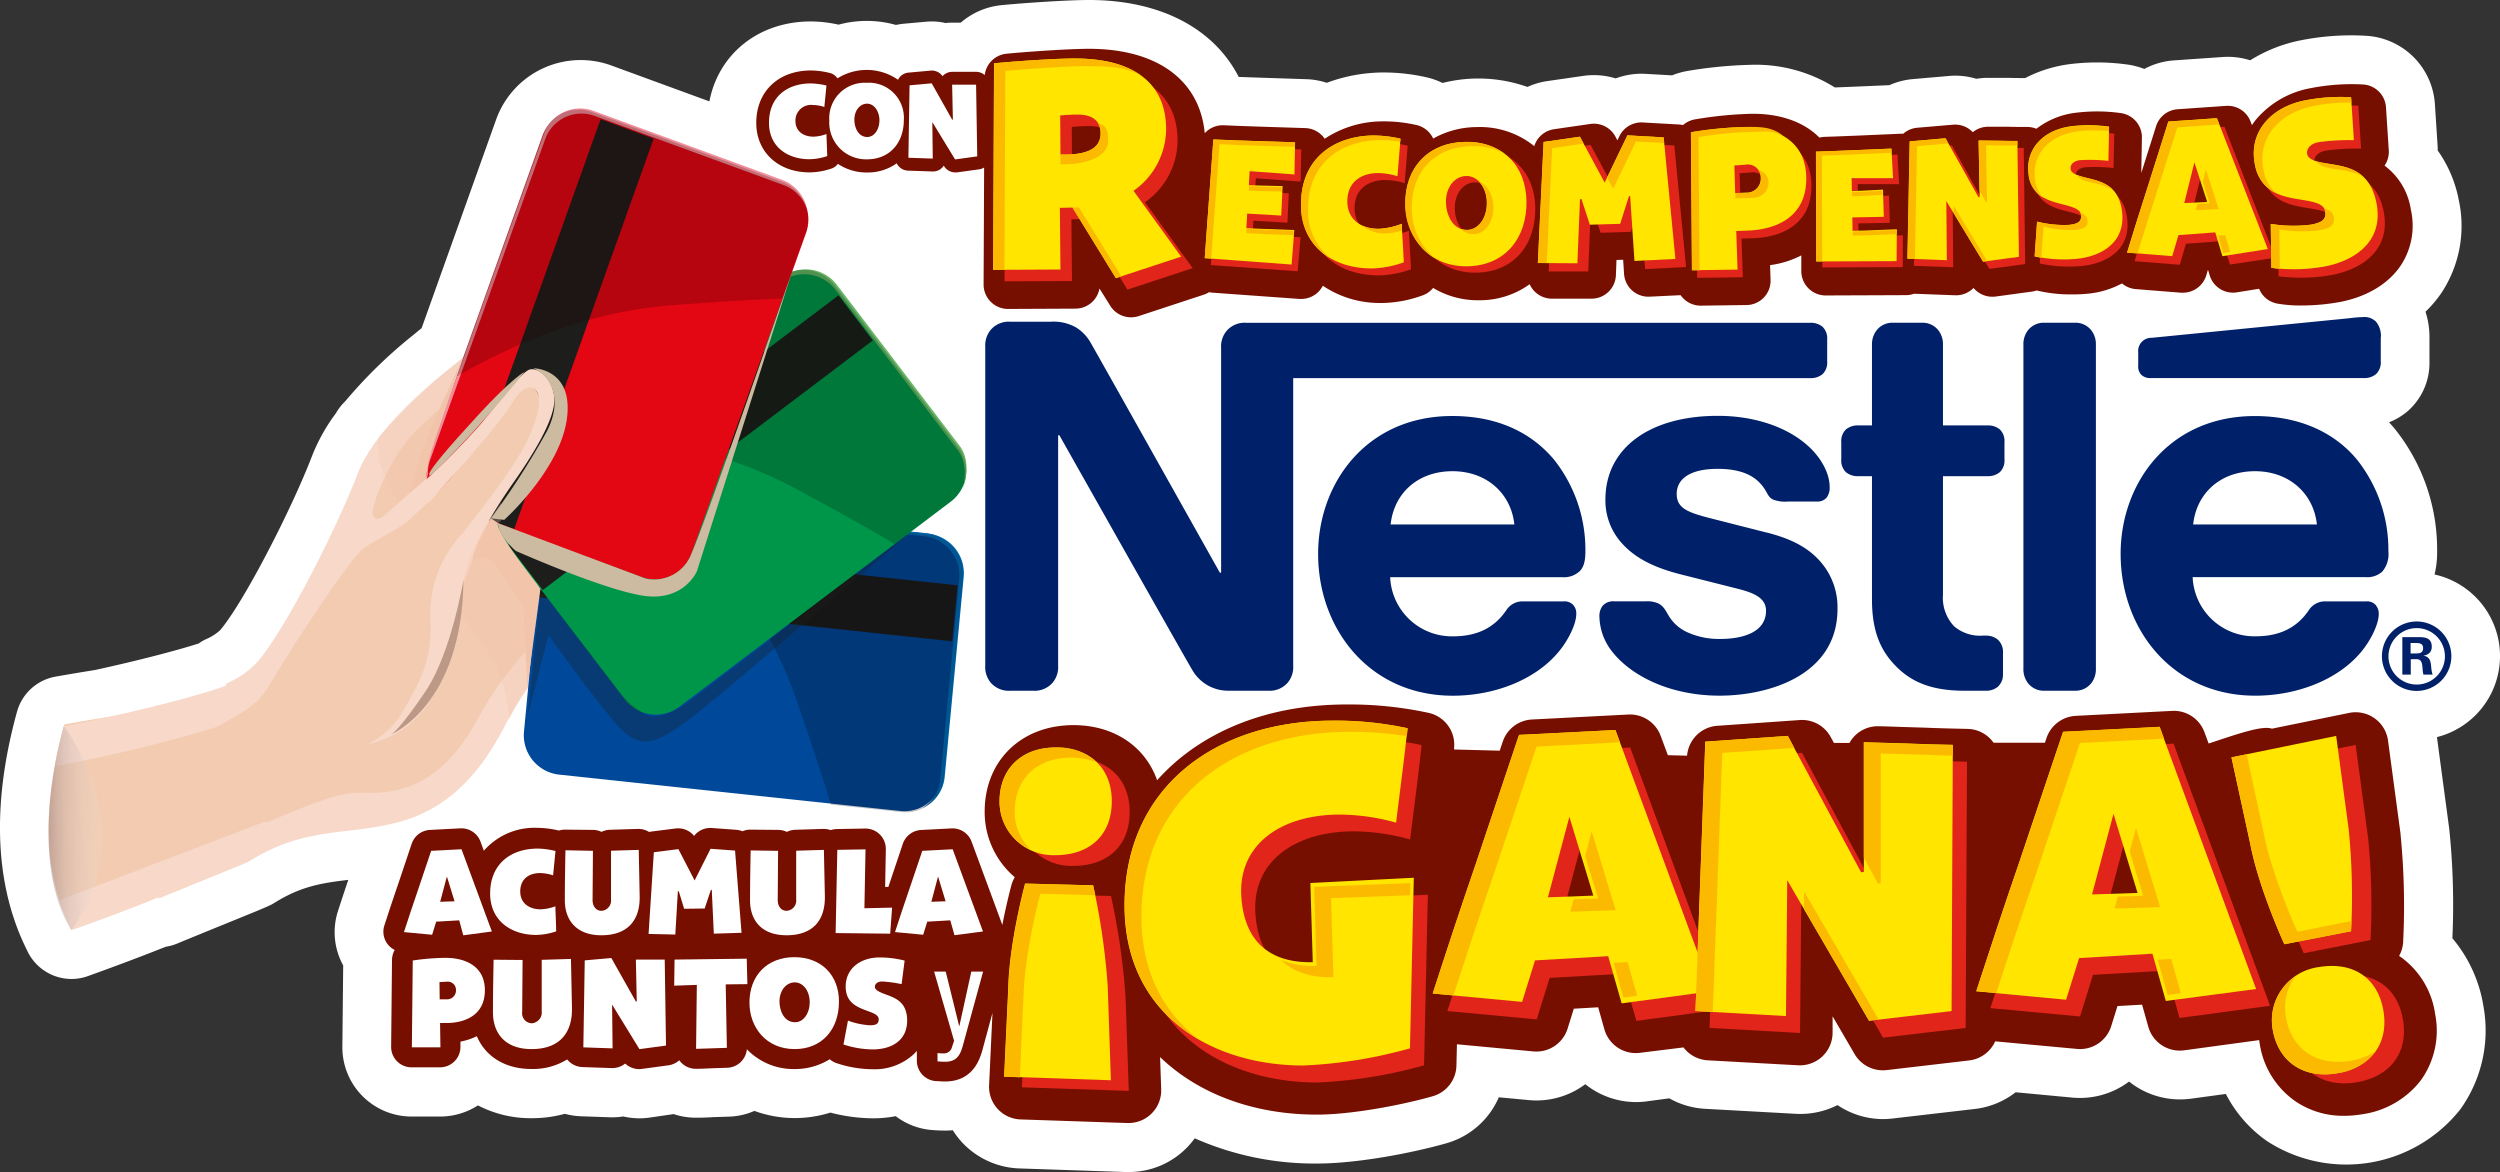 <svg xmlns="http://www.w3.org/2000/svg" xmlns:xlink="http://www.w3.org/1999/xlink" width="416.395" height="195.211" viewBox="0 0 416.395 195.211"><rect x="0" y="0" width="416.395" height="195.211" fill="#333333" stroke="none"/><defs><style>.a{fill:#fff;}.b{fill:#770f00;}.c{fill:#002169;}.d{fill:#e1251b;}.e{fill:#ffe500;}.f{fill:#fbba00;}.g{fill:#f2cbb1;}.h{fill:#f7d8c9;}.i{fill:#004899;}.j,.s{fill:#1d1d1b;}.k{fill:#006fb9;}.l{fill:#05000b;}.l,.o,.r{opacity:0.23;}.m{fill:#00964a;}.n{fill:#68b767;}.o{fill:#001400;}.p{fill:#e30613;}.q{fill:#f18e9a;}.r{fill:#260000;}.s{opacity:0.29;}.t{fill:#ccbba0;}.u,.v{fill:#f2c4aa;}.u{opacity:0.3;}.w{fill:#bb9986;}.x{fill:url(#a);}</style><linearGradient id="a" x1="-0.146" y1="0.504" x2="1.282" y2="0.493" gradientUnits="objectBoundingBox"><stop offset="0" stop-color="#48160c"/><stop offset="0.08" stop-color="#663d34" stop-opacity="0.831"/><stop offset="0.33" stop-color="#baa7a3" stop-opacity="0.38"/><stop offset="0.53" stop-color="#ede8e7" stop-opacity="0.102"/><stop offset="0.67" stop-color="#fff" stop-opacity="0"/></linearGradient></defs><g transform="translate(0)"><g transform="translate(0)"><path class="a" d="M408.464,156.282a123.146,123.146,0,0,0-.53-18.292l-2.042-15.219a13.921,13.921,0,0,0-.4-27.086,15.368,15.368,0,0,0,.429-3.846,32.088,32.088,0,0,0-7.1-20.471l-.036-.042c-.274-.327-.566-.655-.869-.988a10.867,10.867,0,0,0,3.019-1.786,3.687,3.687,0,0,0,.322-.286,10.676,10.676,0,0,0,3.388-8.1V56.345a13.528,13.528,0,0,0-.661-4.424,19.76,19.76,0,0,0,2.7-3.2A20.244,20.244,0,0,0,409.524,33.3h0a20.977,20.977,0,0,0-3.507-8.235v-.548l-.464-7.145A12.194,12.194,0,0,0,393.983,5.954a42.907,42.907,0,0,0-10.628.732,25.008,25.008,0,0,0-8.568,3.358,12.218,12.218,0,0,0-4.579-.548l-8.086.56a12.147,12.147,0,0,0-4.972,1.429,12.349,12.349,0,0,0-2.828-.738,36.738,36.738,0,0,0-9.068-.125A22.275,22.275,0,0,0,337.316,13c-.923,0-1.786,0-2.679-.036h-3.489a12.111,12.111,0,0,0-1.971.161,12.075,12.075,0,0,0-4.609-.47l-5.954.518a12.152,12.152,0,0,0-3.918,1.012l-5.514.238-3.573.143a24.846,24.846,0,0,0-14.1-3.769,73.726,73.726,0,0,0-10.622,1.054,11.974,11.974,0,0,0-2.382.7l-4.424-.25a12.254,12.254,0,0,0-4.984.762,12.26,12.26,0,0,0-5.359-.429l-6.044.875a12.1,12.1,0,0,0-3.287.971,24.454,24.454,0,0,0-14.141-.661,12.016,12.016,0,0,0-2.691-.947,32.26,32.26,0,0,0-7.389-.8,27.181,27.181,0,0,0-9.205,1.721,11.908,11.908,0,0,0-3.317-.6l-7.413-.244-3.936-.137C202.2,4.763,193.282,0,181.391,0c-3.638,0-10.932.5-14.558.857a12.153,12.153,0,0,0-6.818,2.924H158.6a6.579,6.579,0,0,0-1.084.06,10.218,10.218,0,0,0-3.251-.226l-3.692.333a11.313,11.313,0,0,0-1.346.208,17.922,17.922,0,0,0-9.557-.048,21.537,21.537,0,0,0-4.6-.536c-8.741,0-15.386,5.412-16.916,13.314l-16.493-6.038A14.951,14.951,0,0,0,82.681,19.78L70.219,54.666c-.411.322-.834.673-1.28,1.048A79.507,79.507,0,0,0,57.572,66.754l-.447.47A8.193,8.193,0,0,0,55.97,68.8a30.706,30.706,0,0,0-3.977,7.092c-3.346,8.771-11.385,24.442-15.332,29.075a8.259,8.259,0,0,1-2.477,1.548,8.073,8.073,0,0,0-1.09.661c-3.954,1.262-10.384,2.912-17.22,4.412-2.2.351-4.418.72-6.6,1.107a8.128,8.128,0,0,0-6.425,5.794c-3.5,12.665-3.781,23.966-.828,33.582.03.1.054.191.089.286s.089.286.149.458.173.524.262.774.167.476.256.709.185.488.286.75.185.47.292.726.143.339.22.512l.048.113c.25.566.512,1.131.786,1.691l.137.28.131.268a8.146,8.146,0,0,0,7.229,4.418,8.059,8.059,0,0,0,2.743-.482c4.4-1.578,8.754-3.216,12.976-4.889a8.134,8.134,0,0,0,2.179-.655l5.734-2.346c9.36-3.8,9.39-3.823,10.194-4.323,4.424-2.751,7.806-3.275,12.278-3.811-.53,1.566-1.084,3.239-1.7,5.139a11.468,11.468,0,0,0,.851,9.11l-.137,13.522A11.539,11.539,0,0,0,68.5,185.97h4.835a11.617,11.617,0,0,0,6.27-1.858,18.964,18.964,0,0,0,8.9,2.132,20.638,20.638,0,0,0,5.579-.732,11.379,11.379,0,0,0,2.668.411l4.918.173a11.687,11.687,0,0,0,2.144-.143,11.771,11.771,0,0,0,4.257.208l4.132-.6a11.551,11.551,0,0,0,3.733.6h.274c.929,0,1.816-.048,2.739-.1l2.489-.077a11.313,11.313,0,0,0,4.216-.953,19.434,19.434,0,0,0,6.693,1.191,19.709,19.709,0,0,0,5.954-.911,28.89,28.89,0,0,0,7.086.953,19.858,19.858,0,0,0,3.8-.357,11.438,11.438,0,0,0,6.073,2.31h.071c.363.03,1.036.089,2.084.089q.56,0,1.286-.054a13.26,13.26,0,0,0,1.518,1.995,13.7,13.7,0,0,0,9.527,4.364l17.791.6H188a13.5,13.5,0,0,0,9.592-3.972,14.076,14.076,0,0,0,1.4-1.643,49.421,49.421,0,0,0,20.405,4.2c6.651,0,15.809-1.751,21.507-3.376a13.51,13.51,0,0,0,8.735-7.657l5.037.47a13.546,13.546,0,0,0,9.366-2.65,13.552,13.552,0,0,0,8.443,2.977,13.186,13.186,0,0,0,1.822-.125l3.727-.5a13.611,13.611,0,0,0,5.954,1.745l15.106.834a13.647,13.647,0,0,0,6.955-1.453,13.635,13.635,0,0,0,7.6,2.334,13.939,13.939,0,0,0,1.578-.1L328.98,184.7a13.582,13.582,0,0,0,6.74-2.775l9.491.893a13.605,13.605,0,0,0,9.4-2.679,13.54,13.54,0,0,0,8.473,2.977,14.283,14.283,0,0,0,1.822-.119l5.829-.792a21.578,21.578,0,0,0,6.9,7.883,24.231,24.231,0,0,0,32.147-5.317,22.552,22.552,0,0,0,3.852-17.19,23.222,23.222,0,0,0-5.162-11.3Zm-378.627.738.2-.1Z" transform="translate(0)"/><path class="b" d="M487.124,40.426a11.166,11.166,0,0,0-4.376-7.318,4.073,4.073,0,0,0,.7-2.578l-.464-7.145a4.067,4.067,0,0,0-3.823-3.793,35,35,0,0,0-8.646.6,15.529,15.529,0,0,0-9.015,5.049,12.013,12.013,0,0,0-.84,1.125l-.244-.631a4.055,4.055,0,0,0-4.067-2.578l-8.086.56a4.061,4.061,0,0,0-3.573,2.828l-2.459,7.782v-.179l.1-5.692a4.073,4.073,0,0,0-3.519-4.1,28.509,28.509,0,0,0-7.08-.1,13.421,13.421,0,0,0-6.972,2.709,4.168,4.168,0,0,0-1.572-.3c-1.1,0-2.138,0-3.168-.036h-3.293a4.079,4.079,0,0,0-2.566.911,4.043,4.043,0,0,0-3.3-1.25L404.9,26.8a4.055,4.055,0,0,0-2.328,1,4.352,4.352,0,0,0-.56,0l-6.824.3c-1.911.077-3.757.155-5.68.214a4.483,4.483,0,0,0-.905.131l-.083-.1c-2.6-2.578-6.6-3.936-11.271-3.87a65.563,65.563,0,0,0-9.318.923,4.1,4.1,0,0,0-2.036.959,4.071,4.071,0,0,0-.673-.1l-6.032-.339a4.067,4.067,0,0,0-3.882,2.275l-.339.7-.339-.637a4.067,4.067,0,0,0-4.168-2.09l-6.038.875a4.061,4.061,0,0,0-3.3,2.822,14.386,14.386,0,0,0-9.592-3.174,14.927,14.927,0,0,0-7.246,1.911,4.049,4.049,0,0,0-2.822-2.263,24.294,24.294,0,0,0-5.526-.6,17.482,17.482,0,0,0-9.723,2.894A4.067,4.067,0,0,0,303,26.857l-7.413-.238c-2.09-.071-4.067-.137-6.145-.232a4.049,4.049,0,0,0-3.2,1.322c-.846-8.842-7.919-14.058-19.292-14.058-3.34,0-10.384.488-13.76.822a4.055,4.055,0,0,0-3.6,3.555,2.161,2.161,0,0,0-1.423-.542h-3.983a2.155,2.155,0,0,0-1.548.649l-.071.077a2.161,2.161,0,0,0-1.983-.929l-3.686.333a2.149,2.149,0,0,0-1.745,1.191,9.122,9.122,0,0,0-10.081-.232,2.173,2.173,0,0,0-1.3-.905,13.7,13.7,0,0,0-3.114-.411c-5.454,0-9.116,3.513-9.116,8.735,0,4.853,3.656,8.241,8.89,8.241a11.766,11.766,0,0,0,3.674-.649,2.173,2.173,0,0,0,1.03-.774,8.568,8.568,0,0,0,4.865,1.441,8.288,8.288,0,0,0,4.936-1.53,2.167,2.167,0,0,0,1.893,1.221l4.055.137a2.155,2.155,0,0,0,1.59-.6,2.566,2.566,0,0,0,.3-.369l.054.089a2.161,2.161,0,0,0,1.846,1.036,2.5,2.5,0,0,0,.3,0l3.686-.512a2.215,2.215,0,0,0,.834-.3l-.089,19.506a4.067,4.067,0,0,0,4.1,4.049h0l11.218-.054a4.061,4.061,0,0,0,3.983-3.352l1.786,2.864a4.067,4.067,0,0,0,3.465,1.935,4.126,4.126,0,0,0,1.274-.2L286.084,54.6a3.9,3.9,0,0,0,.887-.417,4.067,4.067,0,0,0,.6.089l14.463,1.042h.3a4.049,4.049,0,0,0,3.573-2.2,16.916,16.916,0,0,0,9.8,2.87h.375a20.572,20.572,0,0,0,6.484-1.28,3.972,3.972,0,0,0,1.709-1.227,14.386,14.386,0,0,0,7.562,2.054h.286a14.141,14.141,0,0,0,8.235-2.673,4.019,4.019,0,0,0,.756,1.143,4.079,4.079,0,0,0,2.93,1.268h6.591a4.067,4.067,0,0,0,4.085-3.87l.1-2.578,1.108-.036.149,2.34a4.067,4.067,0,0,0,4.251,3.811l5.168-.25a4.2,4.2,0,0,0,.47.554,4.055,4.055,0,0,0,2.846,1.191h.054l7.61-.1a4.055,4.055,0,0,0,4.007-4.168l-.083-2.483a15.7,15.7,0,0,0,5.2-1.62V50.68a4.067,4.067,0,0,0,4.067,4.055h0l13.379-.054a3.984,3.984,0,0,0,1.31-.226,2.041,2.041,0,0,0,.333,0l6.55.25a4.079,4.079,0,0,0,2.977-1.149.4.4,0,0,0,.071-.071,4.073,4.073,0,0,0,3.174,1.459,4.3,4.3,0,0,0,.548-.036l5.954-.81a3.77,3.77,0,0,0,.822-.2h0a24.037,24.037,0,0,0,5.954.661,25.72,25.72,0,0,0,2.7-.131,15.023,15.023,0,0,0,5.573-1.7,4.061,4.061,0,0,0,2.31.947l7.532.6a2.639,2.639,0,0,0,.31,0,4.073,4.073,0,0,0,3.9-2.924l.232-.8h.077l.244.822a4.061,4.061,0,0,0,4.507,2.846l3.727-.6a4.055,4.055,0,0,0,2.977,2.459,22.625,22.625,0,0,0,4.168.327,35.81,35.81,0,0,0,6.4-.6c4.448-.869,8.02-3.031,10.063-6.085A12.045,12.045,0,0,0,487.124,40.426Z" transform="translate(-85.579 -5.522)"/><path class="b" d="M448.989,248.678a14.1,14.1,0,0,0-5.835-9.616l-.173-.113a5.442,5.442,0,0,0,.673-2.328,121.8,121.8,0,0,0-.435-17.928.4.4,0,0,0,0-.083l-2.084-15.529a5.442,5.442,0,0,0-6.478-4.609L421.79,201.1c-1.655-.6-6.067,1.006-10.533,2.471l-.691-1.864a5.43,5.43,0,0,0-5.359-3.573l-16.077.828a5.454,5.454,0,0,0-4.883,3.7l-.256.774H375.43a5.43,5.43,0,0,0-4.335-2.3c-2.417-.054-4.924-.107-7.359-.22h-.143l-3.519-.107c-1.405-.048-2.822-.1-3.793-.113a5.359,5.359,0,0,0-3.924,1.554,5.462,5.462,0,0,0-.929,1.227h-2.584l-.518-.959a5.442,5.442,0,0,0-5.168-2.858l-13.737.959a5.436,5.436,0,0,0-5.037,4.978l-3.2-.083-1.191-3.2a5.454,5.454,0,0,0-5.359-3.573l-16.077.828a5.43,5.43,0,0,0-4.877,3.7l-.5,1.495-7.6-.2v-.214a5.442,5.442,0,0,0-4.234-5.883,62.238,62.238,0,0,0-13.635-1.4c-11.135,0-20.84,3.18-28.057,9.193a34.407,34.407,0,0,0-3.537,3.424c-1.971-5.591-7.145-9.176-13.933-9.176-8.705,0-14.79,5.924-14.79,14.409a14.2,14.2,0,0,0,5.014,10.92,5.459,5.459,0,0,0-.566,1.34c-.06.22-.786,2.93-1.512,6.621a1.473,1.473,0,0,0-.054-.173l-5.055-13.695a3.388,3.388,0,0,0-3.358-2.221l-5.055.262a3.406,3.406,0,0,0-3.049,2.31l-2.269,6.764-.143.417h-.53l.113-6.27a3.394,3.394,0,0,0-3.454-3.459l-4.692.083a3.508,3.508,0,0,0-1.042.179,3.489,3.489,0,0,0-1.262-.2l-4.615.143a3.436,3.436,0,0,0-1.417.351,3.441,3.441,0,0,0-1.447-.333l-4.591-.042h-.03a3.269,3.269,0,0,0-1.328.274,3.323,3.323,0,0,0-1.006-.244l-4.073-.3a3.388,3.388,0,0,0-2.977,1.322,3.394,3.394,0,0,0-3.078-1.244l-4.1.518a1.787,1.787,0,0,0-.31.066,3.436,3.436,0,0,0-1.905-.512l-4.609.143a3.413,3.413,0,0,0-1.417.351,3.465,3.465,0,0,0-1.447-.333l-4.6-.042h-.03a3.4,3.4,0,0,0-1.018.155,16.213,16.213,0,0,0-3.573-.453,11.2,11.2,0,0,0-8.931,3.811l-.554-1.506a3.4,3.4,0,0,0-3.364-2.221l-5.055.262a3.406,3.406,0,0,0-3.049,2.31l-2.269,6.764c-.7,2.042-1.429,4.216-2.275,6.83a3.388,3.388,0,0,0,1.721,4.091,3.388,3.388,0,0,0-.453,1.649l-.143,14.469a3.394,3.394,0,0,0,3.382,3.43h4.763a3.406,3.406,0,0,0,3.4-3.453v-.828a10.717,10.717,0,0,0,2.727-.905c1.429,3.376,4.71,5.46,9.051,5.46a10.855,10.855,0,0,0,6-1.59,3.406,3.406,0,0,0,2.531,1.274l4.871.167a3.418,3.418,0,0,0,2.257-.756,3.4,3.4,0,0,0,2.328.929,3.128,3.128,0,0,0,.47-.036l4.424-.6a3.346,3.346,0,0,0,1.786-.84,3.218,3.218,0,0,0,.369.441,3.388,3.388,0,0,0,2.382.982h.083c.881,0,1.727-.048,2.608-.089l2.542-.083a3.4,3.4,0,0,0,3.275-3.084,10.771,10.771,0,0,0,7.9,3.3,10.968,10.968,0,0,0,5.9-1.637,3.322,3.322,0,0,0,.994.6,19.006,19.006,0,0,0,6.157,1.066,9.586,9.586,0,0,0,6.907-2.566c.161-.161.31-.327.453-.5v1.649a3.412,3.412,0,0,0,3.156,3.394h.143c.274,0,.691.065,1.387.065,4.817,0,5.889-3.972,6.294-5.46l1.614-5.954-.56,12.046a5.43,5.43,0,0,0,5.246,5.686l17.791.6h.191a5.442,5.442,0,0,0,5.436-5.627l-.185-5.359c6.413,6.181,15.666,9.586,26.145,9.586,5.609,0,13.939-1.542,19.274-3.066a5.436,5.436,0,0,0,3.942-5.109l.083-3.543,12.73,1.191a5.448,5.448,0,0,0,5.7-3.8l1.036-3.317,4.055-.232,1.036,3.662a5.442,5.442,0,0,0,5.228,3.966,5.045,5.045,0,0,0,.731-.053l7.218-.893a5.454,5.454,0,0,0,4.037,2.149l15.058.828a5.448,5.448,0,0,0,5.74-5.359v-2.8l3.668,6.294a5.442,5.442,0,0,0,4.7,2.7,5.787,5.787,0,0,0,.637-.036l13.748-1.608a5.46,5.46,0,0,0,4.329-3.18l13.623,1.262a5.436,5.436,0,0,0,5.7-3.793l1.042-3.346,4.1-.232,1.036,3.686a5.448,5.448,0,0,0,5.234,3.966,6.045,6.045,0,0,0,.732-.048l12.5-1.7c.03.208.054.417.089.6a14.29,14.29,0,0,0,5.883,9.545,14.135,14.135,0,0,0,8.175,2.465,17.855,17.855,0,0,0,2.977-.256,14.935,14.935,0,0,0,9.813-5.674A14.163,14.163,0,0,0,448.989,248.678Z" transform="translate(-43.389 -79.732)"/><path class="c" d="M635.706,88.679a24.044,24.044,0,0,0-2.435.2L600.38,92.138a2.2,2.2,0,0,0-2.269,2.435v2.144a2.037,2.037,0,0,0,.458,1.53,2.1,2.1,0,0,0,1.643.6h35.493a3.025,3.025,0,0,0,2.018-.661,2.686,2.686,0,0,0,.786-2.144V92.221a3.688,3.688,0,0,0-.786-2.757,2.709,2.709,0,0,0-2.018-.786" transform="translate(-241.973 -35.876)"/><path class="c" d="M577.252,150.379a3.775,3.775,0,0,0,.822-2.477V93.944a3.775,3.775,0,0,0-.822-2.477,3.352,3.352,0,0,0-2.757-1.191h-4.924a3.352,3.352,0,0,0-2.757,1.191A3.775,3.775,0,0,0,566,93.944V147.9a3.775,3.775,0,0,0,.822,2.477,3.352,3.352,0,0,0,2.757,1.191h4.912a3.352,3.352,0,0,0,2.757-1.191" transform="translate(-228.986 -36.521)"/><path class="c" d="M279.766,151.447h3.811a3.96,3.96,0,0,0,3.257-1.358,4.043,4.043,0,0,0,.905-2.846V108.9h.208s21.269,37.685,22.132,39.084a6.883,6.883,0,0,0,6.1,3.459h6.55a3.948,3.948,0,0,0,3.257-1.358,4.043,4.043,0,0,0,.905-2.846V99.382h86.141a3.1,3.1,0,0,0,2.018-.655,2.709,2.709,0,0,0,.78-2.15V92.964a2.686,2.686,0,0,0-.78-2.144,3.066,3.066,0,0,0-2.018-.661H319.046a3.96,3.96,0,0,0-3.257,1.364,4.037,4.037,0,0,0-.905,2.84v37.423h-.208S294.193,95.262,293.2,93.559a7.145,7.145,0,0,0-2.483-2.626,7.6,7.6,0,0,0-4.168-.953h-6.788a3.96,3.96,0,0,0-3.257,1.364,4.091,4.091,0,0,0-.905,2.846v53.053a4.073,4.073,0,0,0,.905,2.846,3.96,3.96,0,0,0,3.257,1.358" transform="translate(-111.498 -36.398)"/><path class="c" d="M412.2,142.3c.7-.655,1.03-1.608,1.03-3.382A24.16,24.16,0,0,0,408,123.628c-3.632-4.329-9.158-7.258-16.946-7.258-14.29,0-22.34,11.176-22.34,22.966,0,12.57,8.616,23.621,22.424,23.621,6.883,0,13.647-2.6,17.518-7.175,1.7-1.977,3.055-4.763,3.055-6.431a2.1,2.1,0,0,0-.453-1.441,1.965,1.965,0,0,0-1.691-.661h-6.639a3.186,3.186,0,0,0-2.882,1.483c-1.941,2.846-4.763,4.335-8.86,4.335a10.3,10.3,0,0,1-10.474-9.854h28.664a3.769,3.769,0,0,0,2.8-.911m-31.385-7.872c.536-5.073,4.412-8.866,10.307-8.866,5.77,0,9.765,3.793,10.3,8.866Z" transform="translate(-149.17 -47.08)"/><path class="c" d="M635.747,147.914a1.965,1.965,0,0,0-1.691-.661h-6.633a3.191,3.191,0,0,0-2.888,1.483c-1.941,2.846-4.763,4.329-8.86,4.329A10.289,10.289,0,0,1,605.2,143.21h28.771a3.76,3.76,0,0,0,2.8-.905,4.5,4.5,0,0,0,1.03-3.382,24.148,24.148,0,0,0-5.234-15.291c-3.543-4.287-9.229-7.252-17.023-7.252-14.29,0-22.34,11.164-22.34,22.954,0,12.575,8.616,23.621,22.418,23.621,6.889,0,13.647-2.59,17.523-7.145,1.691-1.977,3.049-4.763,3.049-6.431a2.1,2.1,0,0,0-.453-1.441m-20.155-22.37c5.77,0,9.771,3.793,10.307,8.866H605.285c.536-5.073,4.412-8.866,10.307-8.866" transform="translate(-239.996 -47.084)"/><path class="c" d="M475.316,135.783l-9.36-2.382c-3.87-.988-5.686-1.691-5.686-4.079s2.06-4.168,6.841-4.168c2.8,0,5.359.6,7.008,2.352,1.364,1.441,1.113,2.185,2.185,2.757a5.587,5.587,0,0,0,2.554.333h4.662a2.072,2.072,0,0,0,1.685-.6,2.727,2.727,0,0,0,.536-1.9c0-2.138-1.4-4.906-3.876-7.008-3.293-2.84-8.491-4.763-14.755-4.763-11.313,0-18.714,5.359-18.714,13.933a10.593,10.593,0,0,0,2.93,7.491c2.1,2.263,5.109,3.829,9.479,4.948l9.443,2.382c2.59.655,4.9,1.441,4.9,3.71,0,3.507-3.71,4.7-7.669,4.7a12.832,12.832,0,0,1-5.6-1.191,6.943,6.943,0,0,1-2.84-2.519c-.6-.947-.828-1.643-1.786-2.185a4.454,4.454,0,0,0-2.227-.369h-5.115a2.3,2.3,0,0,0-2.013.786,2.816,2.816,0,0,0-.5,1.786,9.718,9.718,0,0,0,1.941,5.567c3.144,4.192,9.729,7.568,18.065,7.568,8.247,0,19.649-3.412,19.649-14.463a11.569,11.569,0,0,0-2.352-7.258c-1.941-2.513-4.7-4.245-9.4-5.442" transform="translate(-181.002 -47.064)"/><path class="c" d="M524.278,147.616c2.471,2.435,5.686,3.954,11.313,3.954H539.1a3.037,3.037,0,0,0,2.013-.655,2.733,2.733,0,0,0,.869-2.144V145.2a2.739,2.739,0,0,0-.869-2.15,3.037,3.037,0,0,0-2.013-.661h-.5a6.623,6.623,0,0,1-4.763-1.56,6.894,6.894,0,0,1-1.852-5.24V115.832h7.443a3.055,3.055,0,0,0,2.019-.661,2.685,2.685,0,0,0,.78-2.144v-2.846a2.686,2.686,0,0,0-.78-2.144,3.054,3.054,0,0,0-2.018-.661h-7.443V93.944a3.775,3.775,0,0,0-.822-2.477,3.352,3.352,0,0,0-2.757-1.191h-4.662a3.34,3.34,0,0,0-2.757,1.191,3.775,3.775,0,0,0-.828,2.477v13.433h-2.31a3.055,3.055,0,0,0-2.018.661,2.685,2.685,0,0,0-.786,2.144v2.846a2.685,2.685,0,0,0,.786,2.144,3.055,3.055,0,0,0,2.019.661h2.31V136.4c0,5.275,1.441,8.574,4.12,11.212" transform="translate(-208.368 -36.521)"/><path class="c" d="M671.9,177.434h-.834v1.739h.893c.637,0,1.191-.089,1.191-.881s-.6-.857-1.227-.857m1.286,5.258c-.31-.887.119-2.566-1.131-2.566h-.983v2.566H669.69v-6.24h2.793c1.125,0,2.108.214,2.108,1.6,0,.911-.554,1.346-1.405,1.495,1.679.244,1.066,1.929,1.554,3.15Zm-1.1-7.741a4.7,4.7,0,1,0,4.674,4.68,4.7,4.7,0,0,0-4.674-4.68m0,10.462a5.782,5.782,0,1,1,5.746-5.782,5.782,5.782,0,0,1-5.746,5.782" transform="translate(-269.562 -70.335)"/><path class="d" d="M303.292,221.043c0,5.478-3.5,8.973-9.426,8.973a8.961,8.961,0,0,1-9.277-8.973c0-5.323,3.573-8.973,9.348-8.973S303.292,215.6,303.292,221.043Zm-3.114,13.993a114.083,114.083,0,0,1,2.429,16.8l.536,15.66-17.8-.6.679-14.683c.155-7.681,2.816-17.488,2.816-17.488Z" transform="translate(-115.137 -85.797)"/><path class="d" d="M349.851,246.528l-.4-13.171,17.22-.875-.631,28.414a77.534,77.534,0,0,1-17.78,2.858c-15.4,0-29.837-8.574-29.771-26.83.077-19.679,15.314-30.635,34.684-30.635a56.7,56.7,0,0,1,12.456,1.274c-.554,5.234-1.268,10.474-1.905,15.713a35.494,35.494,0,0,0-9.36-1.352c-9.765,0-16.827,4.924-16.428,13.415C338.341,243.116,342.706,246.688,349.851,246.528Z" transform="translate(-128.852 -83.458)"/><path class="d" d="M434.078,246.769l-12.177.7-2.155,6.913-14.886-1.393c2.281-7.044,4.632-14.147,7.145-21.507l7.229-21.566,16.077-.822L451.387,252.6l-15.035,2.03Zm-2.471-10.087-4-13.129-3.573,13.385Z" transform="translate(-163.795 -84.592)"/><path class="d" d="M520.867,256.41l-13.754,1.614-13.623-23.377-.208,22.6-15.07-.84,1.661-44.872,13.737-.953,12.2,22.722.458-.054V211.622c1.893.042,5.484.185,7.312.22,2.477.113,4.96.167,7.508.22Z" transform="translate(-193.47 -85.195)"/><path class="d" d="M586.079,245.824l-12.224.7-2.161,6.937L556.76,252.07c2.292-7.062,4.65-14.189,7.193-21.572l7.24-21.65,16.077-.828,16.077,43.657-15.082,2.036ZM583.6,235.7l-4.007-13.171-3.573,13.427Z" transform="translate(-225.249 -84.159)"/><path class="d" d="M294.236,44.4l-2.1.054.1,10.271L281,54.772l.149-34.4c3.543-.351,10.319-.8,13.361-.8,10.021,0,15.308,4.168,15.308,11.819a12.641,12.641,0,0,1-5.436,10.218l7.955,10.968-10.872,3.573Zm-1.995-8.824c4.591.1,6.681-1.048,6.681-3.573,0-2.042-1.393-3.09-3.787-3.09-1.3,0-2.941.149-2.941.149Z" transform="translate(-113.685 -7.917)"/><path class="d" d="M353.173,61.775,338.71,60.738,340.157,41c2.31.1,4.507.173,6.824.25l6.788.22-.107,5.359-7.461-.548-.137,2.34c.917.054,1.888.048,5.627.155l-.226,4.9-5.674-.327-.137,2.423c1.31.077,2.679.125,7.985.322Z" transform="translate(-137.032 -16.587)"/><path class="d" d="M378.974,55.385a11.909,11.909,0,0,0,3.763-.834c0,1.108.131,2.15.327,6.419a16.547,16.547,0,0,1-5.145,1.012c-6.145.113-11.831-3.233-11.962-10.426-.131-7.621,5.18-11.587,11.974-11.706a20.054,20.054,0,0,1,4.585.53l-.5,6.252a11.26,11.26,0,0,0-3.328-.524c-2.828.048-5.079,1.566-5.019,4.823C373.723,53.974,376.1,55.42,378.974,55.385Z" transform="translate(-148.055 -16.122)"/><path class="d" d="M415.756,51.315c.113,6.222-3.573,10.771-9.795,10.878-6.454.113-10.277-4.728-10.372-10.289-.113-6.139,3.841-10.319,9.92-10.426S415.654,45.361,415.756,51.315Zm-6.585.322c-.048-2.7-1.6-4.49-3.448-4.49s-3.424,1.786-3.376,4.394c.036,2.03,1.107,4.632,3.573,4.591,1.929-.018,3.293-2.1,3.251-4.49Z" transform="translate(-160.043 -16.78)"/><path class="d" d="M483.933,54.918l-1.911.065.214,6.431-7.61.1-.167-23a61.364,61.364,0,0,1,8.658-.851c5.3-.1,10.6,2.054,10.545,8.663S488.256,54.775,483.933,54.918Zm-2.09-6.234,1.786-.065a2.349,2.349,0,0,0,2.471-2.459,2.148,2.148,0,0,0-2.519-2.2l-1.876.131Z" transform="translate(-191.953 -15.238)"/><path class="d" d="M523.125,61.984l-13.385.054-.06-18.286c2.138-.065,4.168-.155,6.294-.244l6.27-.268.268,4.924h-6.9l.036,2.161c.846,0,1.739-.083,5.186-.25l.131,4.531-5.24.1.042,2.239c1.191,0,2.477-.071,7.371-.262Z" transform="translate(-206.202 -17.494)"/><path class="d" d="M611.789,54.476l-6.133.458-1.024,3.507-7.532-.6c1.09-3.573,2.209-7.145,3.424-10.9L603.977,36l8.086-.56,8.479,21.828L612.98,58.4Zm-1.334-5.061-2.1-6.585-1.673,6.776Z" transform="translate(-241.57 -14.338)"/><path class="d" d="M635.29,50.631a23.306,23.306,0,0,0,6.764.119c1.876-.363,2.548-.929,2.286-2.28-.244-1.238-2.019-1.554-4.109-1.888-3.1-.488-6.669-1.191-7.592-5.925-1.066-5.442,2.816-9.527,8.378-10.6a30.558,30.558,0,0,1,7.651-.518l.464,7.145a36.917,36.917,0,0,0-5.9.333c-1.31.262-2.048,1.066-1.864,2.007s1.614,1.28,3.263,1.542c3.221.542,7.109.875,8.253,6.55,1.3,6.448-3.65,9.64-8.5,10.587a28.881,28.881,0,0,1-9,.238Z" transform="translate(-255.877 -11.928)"/><path class="d" d="M570.278,53.081a18.268,18.268,0,0,0,5.359.536c1.477-.161,2.078-.6,1.959-1.649s-1.5-1.364-3.132-1.786c-2.417-.6-5.192-1.381-5.615-5.186-.482-4.376,2.858-7.342,7.324-7.836a24.543,24.543,0,0,1,6.091.089l-.119,5.71a29.064,29.064,0,0,0-4.686-.125c-1.054.119-1.691.709-1.608,1.459s1.191,1.125,2.477,1.441c2.519.637,5.567,1.155,6.1,5.71.6,5.186-3.525,7.383-7.419,7.818a23.109,23.109,0,0,1-7.145-.4Z" transform="translate(-230.121 -14.974)"/><path class="d" d="M434.139,41.252l6.044-.875,4.12,7.639L448.1,40.15l6.038.333,1.953,20.245-6.824.327-.7-10.771-.208-.03L446.9,54.863l-5.049.149-1.405-4.293-.214.06L439.8,61.454H433.21Z" transform="translate(-175.264 -16.244)"/><path class="d" d="M553.9,60.43l-5.954.81-6.115-10.122.083,9.842-6.55-.244.369-19.542,5.954-.524,5.484,9.807.2-.03-.173-9.414c.828,0,2.382.036,3.186.036,1.084.03,2.161.036,3.275.036Z" transform="translate(-216.591 -16.446)"/><path class="d" d="M647.243,264.557c-5.7.965-9.831-2.042-10.718-7.288a8.959,8.959,0,0,1,7.651-10.39c5.847-.994,9.878,1.876,10.789,7.27S652.941,263.592,647.243,264.557Zm-8.8-21.495s-4.257-9.223-5.686-16.773l-3.126-14.356,17.446-3.573,2.084,15.535a114.166,114.166,0,0,1,.4,16.976Z" transform="translate(-254.73 -84.296)"/><path class="e" d="M291.023,41.189l-2.1.048.1,10.271-11.218.054.149-34.4c3.537-.351,10.319-.8,13.361-.8,10.021,0,15.308,4.168,15.308,11.813A12.659,12.659,0,0,1,301.193,38.4l7.931,10.968-10.872,3.573Zm-1.995-8.824c4.585.1,6.681-1.048,6.681-3.573,0-2.048-1.393-3.09-3.793-3.09-1.292,0-2.941.149-2.941.149Z" transform="translate(-112.394 -6.619)"/><path class="f" d="M291.34,16.36c-3.043,0-9.825.447-13.361.8l-.149,34.4h1.87l.143-33.13c3.573-.345,10.325-.8,13.367-.8,4.1,0,6.74.191,9.217,1.542C299.962,17.438,296.568,16.36,291.34,16.36Z" transform="translate(-112.402 -6.619)"/><path class="f" d="M301.092,58.02l-1.072.024,7.229,11.766.905-.3Z" transform="translate(-121.38 -23.473)"/><path class="f" d="M304.595,37.364c0-1.572-.238-2.554-1.709-2.924a3.316,3.316,0,0,1,.435,1.649c.1,2.382-2.036,3.763-6.681,3.573V41.3C301.255,41.377,304.595,39.906,304.595,37.364Z" transform="translate(-120.012 -13.933)"/><path class="e" d="M351.469,59.84,337,58.774,338.441,39c2.3.107,4.507.179,6.818.256l6.788.22-.107,5.359-7.461-.548-.131,2.334c.911.054,1.882.054,5.621.155l-.226,4.906-5.674-.327-.137,2.423c1.31.071,2.679.125,7.985.316Z" transform="translate(-136.341 -15.778)"/><path class="f" d="M339.465,39.806c2.31.107,4.507.179,6.818.256l5.752.185V39.5l-6.788-.22c-2.31-.077-4.513-.149-6.818-.256L337,58.782l1.078.077Z" transform="translate(-136.341 -15.786)"/><path class="f" d="M354.83,52.223l-5.472-.143-.048.744c.822.048,2.614.083,5.49.161Z" transform="translate(-141.321 -21.07)"/><path class="f" d="M348.672,64l-.042.732c1.191.071,3.448.173,7.866.333l.06-.744C352.59,64.179,349.857,64.06,348.672,64Z" transform="translate(-141.046 -25.893)"/><path class="e" d="M521.415,60.314l-13.385.054L508,42.082c2.132-.065,4.168-.149,6.288-.244l6.27-.268.268,4.924h-6.9l.036,2.155c.846,0,1.739-.083,5.186-.244l.137,4.525-5.246.1.042,2.239c1.191,0,2.477-.071,7.371-.262Z" transform="translate(-205.522 -16.818)"/><path class="f" d="M508.954,42.737c2.138-.065,4.168-.155,6.294-.244l5.305-.226-.036-.7-6.27.256c-2.132.1-4.168.179-6.288.244l.054,18.286h1Z" transform="translate(-205.506 -16.818)"/><path class="f" d="M523.089,53.34l-5.049.244v.691c.756,0,2.411-.107,5.061-.238Z" transform="translate(-209.584 -21.58)"/><path class="f" d="M518.24,64.606v.673c1.119,0,3.186-.077,7.264-.238V64.35C521.86,64.493,519.336,64.57,518.24,64.606Z" transform="translate(-209.665 -26.034)"/><path class="e" d="M376.958,53.441a12.087,12.087,0,0,0,3.769-.834c0,1.1.131,2.15.327,6.419a16.933,16.933,0,0,1-5.15,1.012c-6.145.107-11.831-3.233-11.956-10.426-.137-7.621,5.174-11.593,11.968-11.712a20.417,20.417,0,0,1,4.591.536L380,44.688a11.206,11.206,0,0,0-3.328-.53c-2.828.054-5.073,1.566-5.019,4.823C371.719,52.024,374.1,53.488,376.958,53.441Z" transform="translate(-147.242 -15.333)"/><path class="f" d="M387.705,63.731c0-.441-.036-.786-.042-1.131a12.087,12.087,0,0,1-3.769.834,6.485,6.485,0,0,1-2.8-.536,5.7,5.7,0,0,0,3.972,1.3A10.205,10.205,0,0,0,387.705,63.731Z" transform="translate(-154.178 -25.326)"/><path class="f" d="M365.111,50.374c-.137-7.651,5.174-11.593,11.962-11.712a17.97,17.97,0,0,1,3.382.3l.042-.524a20.418,20.418,0,0,0-4.591-.536c-6.794.119-12.105,4.091-11.968,11.712a9.784,9.784,0,0,0,5.037,8.824A9.855,9.855,0,0,1,365.111,50.374Z" transform="translate(-147.238 -15.333)"/><path class="e" d="M413.292,49.535c.107,6.222-3.608,10.765-9.8,10.878-6.448.113-10.271-4.728-10.372-10.295-.107-6.133,3.846-10.313,9.92-10.42C409.2,39.585,413.173,43.539,413.292,49.535Zm-6.591.316c-.042-2.679-1.59-4.513-3.448-4.478s-3.418,1.786-3.376,4.4c.036,2.024,1.113,4.632,3.573,4.591,1.923-.036,3.293-2.114,3.239-4.513Z" transform="translate(-159.044 -16.06)"/><path class="f" d="M414.024,55.015c-.036-2.179-1.06-3.793-2.435-4.3a5.109,5.109,0,0,1,1.352,3.573c.048,2.382-1.316,4.478-3.257,4.513a3.013,3.013,0,0,1-1.113-.191,2.918,2.918,0,0,0,2.2.893C412.708,59.493,414.066,57.432,414.024,55.015Z" transform="translate(-165.296 -20.516)"/><path class="f" d="M394.182,50.82c-.107-6.139,3.841-10.319,9.92-10.426a10.98,10.98,0,0,1,5.543,1.262,10.426,10.426,0,0,0-6.627-1.965c-6.073.107-10.027,4.287-9.92,10.42a10.324,10.324,0,0,0,5.067,9.039,10.527,10.527,0,0,1-3.983-8.33Z" transform="translate(-159.036 -16.053)"/><path class="e" d="M482.461,52.79l-1.911.071.214,6.431-7.6.1L473,36.416a61.928,61.928,0,0,1,8.669-.857c5.293-.089,10.593,2.06,10.545,8.663S486.784,52.647,482.461,52.79Zm-2.09-6.252,1.786-.065a2.349,2.349,0,0,0,2.471-2.459,2.15,2.15,0,0,0-2.519-2.2l-1.876.137Z" transform="translate(-191.362 -14.385)"/><path class="f" d="M490.952,49.754A2.054,2.054,0,0,0,489.3,47.64a2.149,2.149,0,0,1,.375,1.286,2.3,2.3,0,0,1-2.471,2.459l-1.786.065v.875l3.061-.113A2.554,2.554,0,0,0,490.952,49.754Z" transform="translate(-196.387 -19.274)"/><path class="f" d="M474.256,37.2a61.388,61.388,0,0,1,8.669-.851c2.3-.042,3.638-.322,5.5.667-2.018-1.6-3.912-1.548-6.77-1.5a61.926,61.926,0,0,0-8.657.875l.173,23h1.262Z" transform="translate(-191.362 -14.363)"/><path class="e" d="M609.689,52.078l-6.133.458-1.03,3.507-7.526-.6c1.09-3.573,2.209-7.175,3.424-10.908l3.453-10.92,8.086-.56,8.479,21.8-7.562,1.191Zm-1.34-5.067-2.132-6.585-1.691,6.77Z" transform="translate(-240.72 -13.375)"/><path class="f" d="M615.391,49.482l1.155,3.561-2.06.107-.256,1.042,3.8-.191L615.9,47.41Z" transform="translate(-248.5 -19.181)"/><path class="f" d="M599.912,45.54,603.366,34.6l7-.482-.4-1.03-8.086.542L598.424,44.57C597.233,48.3,596.09,51.906,595,55.478l1.739.131C597.751,52.3,598.787,48.964,599.912,45.54Z" transform="translate(-240.72 -13.387)"/><path class="f" d="M621.633,65.75l-1.173.089.875,2.906,1.149-.179Z" transform="translate(-251.02 -26.601)"/><path class="e" d="M633.271,48.261a23.347,23.347,0,0,0,6.77.119c1.876-.363,2.549-.929,2.286-2.28-.244-1.238-2.024-1.554-4.114-1.888-3.1-.488-6.663-1.191-7.592-5.925-1.06-5.442,2.822-9.527,8.378-10.6a30.623,30.623,0,0,1,7.657-.518l.464,7.145a36.821,36.821,0,0,0-5.9.339c-1.316.256-2.054,1.06-1.87,2s1.614,1.28,3.263,1.542c3.227.542,7.109.875,8.259,6.55,1.3,6.454-3.656,9.64-8.5,10.587a28.881,28.881,0,0,1-9,.238Z" transform="translate(-255.061 -10.969)"/><path class="f" d="M655.613,47.557c-1.7-1.471-3.93-1.727-5.919-2.06a14.964,14.964,0,0,1-1.745-.357c.381.774,1.685,1.054,3.18,1.286a16.814,16.814,0,0,1,4.484,1.131Z" transform="translate(-262.142 -18.262)"/><path class="f" d="M636.625,61.795a23.3,23.3,0,0,0,6.764.119c1.876-.363,2.548-.929,2.286-2.28-.137-.685-.738-1.084-1.6-1.364a1.327,1.327,0,0,1,.173.435c.262,1.352-.447,1.917-2.286,2.28a23.365,23.365,0,0,1-6.77-.119l.107,7.306a12.861,12.861,0,0,0,1.417.185Z" transform="translate(-256.98 -23.574)"/><path class="f" d="M632.056,39.216c-1.066-5.442,2.816-9.527,8.372-10.6a30.665,30.665,0,0,1,6.288-.56l-.059-.887a30.623,30.623,0,0,0-7.657.518c-5.555,1.09-9.437,5.162-8.378,10.6a6.272,6.272,0,0,0,3.531,4.847,6.6,6.6,0,0,1-2.1-3.918Z" transform="translate(-255.061 -10.969)"/><path class="e" d="M568.838,51.081a18.274,18.274,0,0,0,5.359.542c1.483-.167,2.078-.566,1.959-1.655-.113-.994-1.495-1.364-3.132-1.786-2.417-.6-5.192-1.381-5.615-5.186-.482-4.376,2.858-7.342,7.324-7.836a24.543,24.543,0,0,1,6.091.089l-.113,5.71a29.176,29.176,0,0,0-4.692-.125c-1.054.119-1.691.709-1.608,1.465s1.191,1.119,2.477,1.435c2.519.637,5.567,1.155,6.1,5.71.6,5.186-3.525,7.389-7.419,7.818a23.109,23.109,0,0,1-7.145-.4Z" transform="translate(-229.539 -14.165)"/><path class="f" d="M586.995,51.421c-1.239-1.274-2.977-1.62-4.543-2.013a12.844,12.844,0,0,1-1.352-.4c.244.637,1.256.941,2.423,1.227a13.166,13.166,0,0,1,3.471,1.185Z" transform="translate(-235.096 -19.828)"/><path class="f" d="M570.633,61.824a18.274,18.274,0,0,0,5.359.542c1.477-.167,2.078-.566,1.959-1.655-.065-.548-.512-.905-1.191-1.191a1.191,1.191,0,0,1,.107.357c.119,1.09-.476,1.489-1.959,1.655a18.274,18.274,0,0,1-5.359-.542l-.4,5.788a9.8,9.8,0,0,0,1.113.238Z" transform="translate(-230.262 -24.08)"/><path class="f" d="M568.452,43.889c-.482-4.376,2.858-7.348,7.324-7.842a23.936,23.936,0,0,1,5.008,0v-.709a24.544,24.544,0,0,0-6.091-.089c-4.466.494-7.806,3.459-7.324,7.836a4.972,4.972,0,0,0,2.477,4.067,5.251,5.251,0,0,1-1.393-3.263Z" transform="translate(-229.522 -14.201)"/><path class="e" d="M431.135,38.962l6.044-.875,4.126,7.645L445.1,37.86l6.032.339,1.953,20.245-6.818.339-.715-10.8h-.2L443.889,52.6l-5.049.143-1.405-4.287-.238.036-.435,10.676-6.591-.036Z" transform="translate(-174.035 -15.317)"/><path class="f" d="M432.564,40.139l5.24-.756-.613-1.143-6.044.875L430.2,59.265l1.465.006Z" transform="translate(-174.047 -15.471)"/><path class="f" d="M450.562,46.756l3.787-7.872,4.716.262-.1-.947-6.032-.339-3.388,7.026Z" transform="translate(-181.875 -15.317)"/><path class="e" d="M552.134,58.424l-5.954.81-6.133-10.087.083,9.842-6.55-.25.375-19.542,5.954-.518,5.484,9.8h.2l-.173-9.414c.828,0,2.382.036,3.185.036,1.084,0,2.161.036,3.275.042Z" transform="translate(-215.871 -15.649)"/><path class="f" d="M554.683,49.515h.2l-.173-9.42,3.186.042h2.042v-.78c-1.113,0-2.191,0-3.275-.042-.8,0-2.382-.036-3.185-.036l.149,8.336Z" transform="translate(-223.922 -15.892)"/><path class="f" d="M546.52,57.59l.012,1.268,4.859,8.026.7-.1Z" transform="translate(-221.106 -23.299)"/><path class="f" d="M535.154,39.992l5.222-.458-.482-.863-5.978.524-.375,19.542,1.256.048Z" transform="translate(-215.855 -15.645)"/><path class="e" d="M298.292,218.063c0,5.472-3.5,8.967-9.426,8.967a8.96,8.96,0,0,1-9.277-8.967c0-5.317,3.573-8.973,9.354-8.973S298.292,212.609,298.292,218.063Zm-3.114,13.987a113.691,113.691,0,0,1,2.435,16.8l.53,15.666-17.791-.6.685-14.677c.149-7.681,2.81-17.488,2.81-17.488Z" transform="translate(-113.114 -84.592)"/><path class="f" d="M284.818,226.159a8.711,8.711,0,0,1-2.685-6.4c0-5.323,3.573-8.973,9.354-8.973a11.152,11.152,0,0,1,4.43.851,9.531,9.531,0,0,0-6.943-2.536c-5.782,0-9.354,3.65-9.354,8.973A8.723,8.723,0,0,0,284.818,226.159Z" transform="translate(-113.126 -84.596)"/><path class="f" d="M284.11,266.325c.155-7.675,2.816-17.47,2.816-17.47l9.158.25c-.208-1.024-.345-1.631-.345-1.631l-11.313-.3s-2.662,9.807-2.81,17.488l-.685,14.677,2.59.089Z" transform="translate(-113.656 -99.998)"/><path class="e" d="M345.911,241.82l-.4-13.189,17.226-.875-.637,28.414a77.537,77.537,0,0,1-17.779,2.858c-15.392,0-29.837-8.574-29.771-26.794.077-19.685,15.32-30.635,34.684-30.635a56.69,56.69,0,0,1,12.456,1.268c-.554,5.24-1.268,10.48-1.9,15.713a35.8,35.8,0,0,0-9.366-1.346c-9.765,0-16.827,4.918-16.428,13.409C334.4,238.4,338.766,241.974,345.911,241.82Z" transform="translate(-127.258 -81.56)"/><path class="f" d="M317.4,234.079c.077-19.685,15.314-30.635,34.678-30.635a59.8,59.8,0,0,1,9.527.709c.048-.441.1-.875.143-1.316a56.691,56.691,0,0,0-12.456-1.268c-19.363,0-34.606,10.95-34.684,30.635-.048,10.843,5.037,18.274,12.4,22.513C321.177,250.3,317.361,243.5,317.4,234.079Z" transform="translate(-127.282 -81.548)"/><path class="f" d="M363.858,247.649l.4,13.171a14.07,14.07,0,0,1-5.907-.988c2.042,2.007,5,2.977,8.717,2.864l-.393-13.171,13.165-.47.048-2.024Z" transform="translate(-144.978 -99.941)"/><path class="e" d="M429.994,241.869l-12.182.7-2.155,6.913-14.886-1.393c2.281-7.044,4.626-14.147,7.145-21.507l7.234-21.566,16.047-.822L447.273,247.7l-15.035,2.03Zm-2.477-10.087-3.983-13.129-3.573,13.409Z" transform="translate(-162.14 -82.609)"/><path class="f" d="M441.741,236.639l2.161,7.1-4.085.137-.548,2.066,7.55-.256-4-13.129Z" transform="translate(-177.716 -94.087)"/><path class="f" d="M410.833,228.525l7.234-21.566,13.891-.715-.762-2.054-16.047.822-7.234,21.566c-2.536,7.359-4.882,14.463-7.145,21.507l3.442.322C406.313,241.9,408.493,235.319,410.833,228.525Z" transform="translate(-162.14 -82.609)"/><path class="f" d="M453.708,269.11l-2.328.131,1.631,5.788,2.281-.31Z" transform="translate(-182.615 -108.874)"/><path class="e" d="M516.926,251.686l-13.748,1.608-13.623-23.406-.208,22.626-15.076-.834,1.626-44.871,13.737-.959,12.224,22.716.458-.054V206.9c1.893.036,5.484.179,7.312.214,2.477.119,4.96.167,7.508.22Z" transform="translate(-191.876 -83.281)"/><path class="f" d="M523.72,231.185l.458-.06v-21.62c1.893.036,5.484.179,7.312.214,1.554.077,3.114.119,4.68.161v-1.786c-2.548-.054-5.031-.1-7.508-.22-1.828-.036-5.418-.179-7.312-.214v19.161Z" transform="translate(-210.923 -84.013)"/><path class="f" d="M504.644,249.37l-.024,2.912L515.457,270.9l1.608-.191Z" transform="translate(-204.155 -100.888)"/><path class="f" d="M478.736,208.684l12-.834-1.072-2-13.742.959L474.27,251.65l2.882.155Z" transform="translate(-191.876 -83.281)"/><path class="e" d="M582.163,241.11l-12.218.726-2.167,6.937-14.957-1.4c2.292-7.068,4.65-14.2,7.193-21.578l7.258-21.638,16.077-.828,16.077,43.663-15.035,1.989Zm-2.483-10.122-4.007-13.177L572.1,231.238Z" transform="translate(-223.655 -82.261)"/><path class="f" d="M562.829,227.631l7.252-21.638,14.022-.72-.732-1.983-16.077.828-7.282,21.626c-2.542,7.383-4.9,14.511-7.193,21.578l3.328.31C558.286,241.088,560.471,234.473,562.829,227.631Z" transform="translate(-223.655 -82.245)"/><path class="f" d="M594.029,235.536l2.239,7.359-4.233.143-.524,1.989,7.574-.256L595.077,231.6Z" transform="translate(-239.308 -93.699)"/><path class="f" d="M605.821,268.23l-2.251.131,1.661,5.883,2.2-.3Z" transform="translate(-244.187 -108.518)"/><path class="e" d="M641.789,262.047c-5.7.959-9.831-2.042-10.718-7.288a8.967,8.967,0,0,1,7.651-10.4c5.847-.988,9.878,1.876,10.789,7.276S647.487,261.082,641.789,262.047Zm-8.777-21.495s-4.257-9.229-5.692-16.773l-3.12-14.356,17.44-3.573,2.09,15.57a113.747,113.747,0,0,1,.4,16.976Z" transform="translate(-252.534 -83.281)"/><path class="f" d="M639.418,273.13a8.711,8.711,0,0,0-1.578,6.764c.887,5.246,5.019,8.253,10.718,7.288a11.158,11.158,0,0,0,4.222-1.578,9.511,9.511,0,0,1-6.419,3.662c-5.7.959-9.831-2.042-10.718-7.288a8.723,8.723,0,0,1,3.775-8.848Z" transform="translate(-257.105 -110.501)"/><path class="f" d="M629.493,223.77c1.435,7.55,5.692,16.773,5.692,16.773l8.991-1.786c-.036,1.048-.071,1.667-.071,1.667l-11.093,2.2s-4.257-9.229-5.692-16.773L624.2,211.5l2.537-.518Z" transform="translate(-252.534 -85.356)"/><path class="g" d="M48.694,195.54a321.28,321.28,0,0,0-32.451,4.239c-2.977,10.6-4.287,23.424,1.113,34.106,23-8.931,26.1-14.755,35.41-15.106C63.675,218.375,48.694,195.54,48.694,195.54Z" transform="translate(-5.526 -79.11)"/><path class="g" d="M65.015,186.52c-1.679-9.187-2.715-18.458-2.03-27.61.155-.06.322-.113.464-.173,8.247-3.257,13.373-15.225,13.373-15.225L86.844,124.03l6.431-11.212,7.621-4.168-2.525,13.481,3.031-.1,10.652-13.344s5.668-.887,3.263,6.341a123.173,123.173,0,0,1-6.395,14.939s4.722,6.407,6.585,9.217,1.834,9.2,1.834,9.2l-4.722,8.479s-9.461,21.531-18.268,22.739C86.826,180.613,77.156,181.679,65.015,186.52Z" transform="translate(-25.395 -43.957)"/><path class="h" d="M86.565,164.143a13.241,13.241,0,0,0,6.079-5.728c2.507-4.382,4.817-8.187,4.43-14.886a19.75,19.75,0,0,1,5.889-15.035c3.078-3.078,13.695-18.059,12.135-20.983-2.638-5.019-7.473,4.531-12.4,11.4S88.87,129.352,85.97,131.561s-13.963,19.762-15.219,21.948c-.84,1.465-2.221,4.37-7.961,6.859,0-2.108.1-4.2.286-6.306a15.481,15.481,0,0,0,5.2-3.614c5-5.859,13.5-22.96,16.749-31.457s15.743-17.768,15.743-17.768l2.149-1.864-2.84,7.627-4.763,4.353c-4.763,4.353-7.889,12.6-7.854,14.243s1.471.857,1.471.857,13.48-11.5,17.321-15.993c4.894-5.74,6.323-10.825,10.253-6.276s-4,15.88-9.527,24.353-4.531,11.313-7.562,22.841S86.565,164.143,86.565,164.143Z" transform="translate(-25.403 -40.198)"/><path class="h" d="M83.6,208.057c-8.705,2.078-15.052.649-24.228,6.383-.423.262-14.463,5.9-15.029,6.181-.322-1.7,12.9-8.765,12.623-10.462,10.355-4.138,16.428-7.431,21.727-7.187,6.05.268,12.974-1.542,18.732-12.141s12.462-15.481,12.462-15.481l-.167,5.418a53.051,53.051,0,0,0-7.961,11.587C97.679,200.036,92.308,205.985,83.6,208.057Z" transform="translate(-17.939 -70.942)"/><path class="i" d="M146.552,178.078a6.591,6.591,0,0,0,5.859,7.145l56.8,6.056a6.413,6.413,0,0,0,7.086-5.77l3.168-33.344a6.585,6.585,0,0,0-5.853-7.145l-56.8-6.056a6.413,6.413,0,0,0-7.086,5.77Z" transform="translate(-59.28 -56.205)"/><path class="j" d="M150.45,160.706l69.022,7.354.893-9.33-69.028-7.359Z" transform="translate(-60.868 -61.24)"/><path class="k" d="M220.318,186.136l3.168-33.4a6.585,6.585,0,0,0-5.859-7.145l-56.8-6.061a6.4,6.4,0,0,0-3.328.56,6.4,6.4,0,0,1,4.085-.959l56.8,6.056a6.585,6.585,0,0,1,5.853,7.145l-3.168,33.344a6.371,6.371,0,0,1-3.757,5.216A6.365,6.365,0,0,0,220.318,186.136Z" transform="translate(-63.72 -56.273)"/><path class="l" d="M208.553,173.709c-4.984-14.338-14.63-25.7-20.733-31.879l42.746,4.555a6.585,6.585,0,0,1,5.853,7.145l-3.168,33.344a6.419,6.419,0,0,1-7.086,5.776l-11.778-1.256C213.269,187.708,211.47,182.117,208.553,173.709Z" transform="translate(-75.987 -57.38)"/><path class="m" d="M159.843,147a6.55,6.55,0,0,0,9.128,1.3L214.224,114.1a6.472,6.472,0,0,0,1.191-9.1L194.926,78.144a6.55,6.55,0,0,0-9.11-1.3l-45.253,34.2a6.472,6.472,0,0,0-1.191,9.1Z" transform="translate(-55.84 -30.569)"/><path class="j" d="M147.928,131.7,202.9,90.128l-5.716-7.508L142.2,124.193Z" transform="translate(-57.53 -33.426)"/><path class="n" d="M215.854,105.606l-20.465-26.86a6.55,6.55,0,0,0-9.116-1.3L141.02,111.656a6.276,6.276,0,0,0-2.03,2.673,6.341,6.341,0,0,1,2.3-3.489l45.253-34.2a6.514,6.514,0,0,1,9.1,1.3l20.471,26.854c1.459,1.917,1.316,5,.47,7.062C217.086,109.982,217.128,107.291,215.854,105.606Z" transform="translate(-56.231 -30.481)"/><path class="o" d="M197.834,112c-13.379-7.223-28.11-9.056-36.744-9.467L195.143,76.79a6.514,6.514,0,0,1,9.1,1.3l20.5,26.878a6.478,6.478,0,0,1-1.191,9.092l-9.384,7.1C210.8,119.143,205.694,116.231,197.834,112Z" transform="translate(-65.172 -30.543)"/><path class="p" d="M155.01,108.591a6.443,6.443,0,0,0,8.306-3.852l19.119-53.493a6.55,6.55,0,0,0-3.948-8.336L146.847,31.281a6.419,6.419,0,0,0-8.3,3.835l-19.125,53.5a6.579,6.579,0,0,0,3.948,8.336Z" transform="translate(-48.166 -12.489)"/><path class="j" d="M137.824,101.606l23.228-65.015L152.21,33.34,128.97,98.361Z" transform="translate(-52.178 -13.488)"/><path class="q" d="M178.755,43.087l-31.409-11.5a6.419,6.419,0,0,0-8.265,3.864L119.9,88.923a6.484,6.484,0,0,0-.238,3.358,6.443,6.443,0,0,1,0-4.168l19.179-53.469a6.413,6.413,0,0,1,8.271-3.912l31.415,11.492A6.514,6.514,0,0,1,182.7,47.19a6.466,6.466,0,0,0-3.942-4.1Z" transform="translate(-48.273 -12.274)"/><path class="r" d="M163.321,63.258c-15.076,1.155-28.348,7.592-35.761,11.909l14.386-40.257a6.425,6.425,0,0,1,8.3-3.846L181.887,42.7a6.55,6.55,0,0,1,3.948,8.336l-3.966,11.1C178,62.263,172.164,62.579,163.321,63.258Z" transform="translate(-51.607 -12.402)"/><path class="s" d="M211.125,149.31l-36.643,27.943s-4.561,3.5-7.24,2.126a13.582,13.582,0,0,1-4.376-3.811l-13.1-17.077-2.126,21,3.459-13.3s10.122,14.2,12.73,16.273,4.591,2.483,11.146-2.578S211.125,149.31,211.125,149.31Z" transform="translate(-59.731 -60.407)"/><path class="t" d="M139.28,117.937l24.609,9.235a6.647,6.647,0,0,0,7.61-4.114c2.435-5.436,16.743-46.908,16.743-46.908l-15.826,49.825s-2.179,5.073-8.9,4.061-21.251-7.467-21.251-7.467S139.441,120.2,139.28,117.937Z" transform="translate(-56.349 -30.808)"/><path class="g" d="M122.805,132.574s7.562-9.574,10.718-14.886,2.185-8.086,1.191-9.3-2.608-.6-4.484,2.65-6.818,8.729-9.289,11.909a81.344,81.344,0,0,1-8.151,8.128Z" transform="translate(-45.632 -43.617)"/><path class="h" d="M123.816,130.634s8.61-10.509,10.992-15.785,1.995-7.3,1.191-8.145-2.382-.363-3.817,2.138-6.437,8.306-9.682,11.909-3.948,4.621-4.46,4.841-2.28-2.1-2.28-2.1a125.637,125.637,0,0,0,11.14-11.081c3.852-4.68,6.425-8.05,7.824-8.931s4.228,1.191,4.436,4.626-3.733,9.676-6.877,14.147c-6.056,8.663-6,11.164-6.853,11.867-.732.6,1.316-4.1,1.316-4.1Z" transform="translate(-46.833 -41.784)"/><path class="u" d="M134.517,140.43s-4.46,6.294-5.686,10.462-1.221,7.741-2,11.14-.81,3.876-.81,3.876l2.048-6.5s1.441,1.995,4.49,6.55,3.257,10.718,3.257,10.718l1.864-3.918,1.131-1.524,2.185-16.4L133.314,144.6l1.161-1.119a5.818,5.818,0,0,1,.042-3.049Z" transform="translate(-50.984 -56.814)"/><path class="u" d="M119.836,100.33s-5.686,15.594-6.1,17.506.137,2.382.137,2.382l-4.9,4.037s-.149-.22-1.989-4.126a11.044,11.044,0,0,1-1.155-6.746S115.644,102.89,119.836,100.33Z" transform="translate(-42.763 -40.591)"/><path class="v" d="M132.2,152c0,.375,1.554-1.524,3.2.107s5.252,7.913,5.252,7.913l.655,13.1,2.185-16.4s-7.687-9.729-7.08-10.956l-1.191-.816S132.26,150.007,132.2,152Z" transform="translate(-53.484 -58.639)"/><path class="v" d="M123.4,100.33s-5.805,12.016-7.211,16.595-1.685,5.77-1.685,5.77l2.93-2.483s-.417-1.191,1.34-6.371S123.4,100.33,123.4,100.33Z" transform="translate(-46.323 -40.591)"/><path class="t" d="M146.061,104.09s3.775,3.132.6,9.384a128.526,128.526,0,0,1-9.336,14.534l2.215.25s9.229-8.265,10.426-16.749S144.376,103,144.376,103A6.478,6.478,0,0,1,146.061,104.09Z" transform="translate(-55.556 -41.671)"/><path class="t" d="M133.228,107.3s-4.335,5.18-8.4,9.426-4.96,5.085-4.763,4.257,2.846-4.013,8.265-9.908,7.6-7.08,7.6-7.08Z" transform="translate(-48.564 -42.075)"/><path class="w" d="M121.51,162.13s-1.977,12.123-6.294,18.565-5.686,7.187-5.686,7.187S121.337,183.018,121.51,162.13Z" transform="translate(-44.313 -65.593)"/><path class="h" d="M50.8,229.83l-34.225,13.1a31.314,31.314,0,0,0,2.042,4.978A332.23,332.23,0,0,0,50.39,234.891l1.947-4.168Z" transform="translate(-6.704 -92.983)"/><path class="h" d="M15.28,204.181A251.868,251.868,0,0,0,41.806,197.8a17.374,17.374,0,0,0,4.609-2.84s3.531-7.657-.155-5.275c-2.62,1.691-16.672,5.359-29.462,7.842C16.209,199.655,15.709,201.894,15.28,204.181Z" transform="translate(-6.182 -76.557)"/><path class="a" d="M222.523,32.206a6.758,6.758,0,0,0,2.161-.441c0,.631.054,1.233.125,3.674a9.616,9.616,0,0,1-2.977.524c-3.507,0-6.722-1.965-6.722-6.073,0-4.353,3.072-6.55,6.955-6.55a11.658,11.658,0,0,1,2.614.351l-.351,3.573a6.306,6.306,0,0,0-1.893-.333,2.6,2.6,0,0,0-2.918,2.7C219.54,31.349,220.892,32.206,222.523,32.206Z" transform="translate(-87.027 -9.443)"/><path class="a" d="M244.4,29.323c0,3.829-2.34,6.585-6.145,6.585a6.126,6.126,0,0,1-6.27-6.443,5.915,5.915,0,0,1,6.216-6.306A5.835,5.835,0,0,1,244.4,29.323Zm-4.061.125c-.012-1.62-.929-2.81-2.066-2.81s-2.114,1.072-2.114,2.685c0,1.25.631,2.864,2.138,2.864,1.185,0,2.03-1.262,2.03-2.739Z" transform="translate(-93.857 -9.37)"/><path class="a" d="M265.572,35.475l-3.686.512-3.793-6.216.071,6.073-4.055-.137.191-12.063,3.686-.333,3.406,6.038h.125l-.125-5.811h3.989Z" transform="translate(-102.806 -9.431)"/><path class="a" d="M122.2,249.4l-3.835.22-.679,2.179-4.692-.441c.72-2.215,1.459-4.454,2.257-6.77l2.275-6.764,5.055-.262,5.055,13.695-4.763.637Zm-.78-3.174-1.274-4.132-1.119,4.216Z" transform="translate(-45.713 -96.11)"/><path class="a" d="M145.517,247.486a7.836,7.836,0,0,0,2.459-.5c0,.72.06,1.4.137,4.168a10.962,10.962,0,0,1-3.352.6c-4,0-7.651-2.239-7.651-6.913,0-4.954,3.5-7.467,7.907-7.467a13.219,13.219,0,0,1,2.977.4l-.4,4.055a7.3,7.3,0,0,0-2.155-.381c-1.84,0-3.317.959-3.317,3.078C142.124,246.51,143.66,247.486,145.517,247.486Z" transform="translate(-55.471 -96.033)"/><path class="a" d="M162.68,237.895l-.06,8.205c0,.959.518,1.786,1.495,1.786a1.71,1.71,0,0,0,1.578-1.9v-8.11l4.615-.137.155,7.711c.083,4.049-2.036,6.508-6.371,6.508S158,249.273,158,246.136c0-1.358,0-2.757.1-8.336Z" transform="translate(-63.922 -96.183)"/><path class="a" d="M182.3,238l4.091-.518,2.7,5.216,2.656-5.275,4.079.3,1.078,13.695-4.615.143-.339-7.288H191.8l-1.036,3.1-3.418.042-.893-2.918H186.3l-.423,7.211-4.454-.1Z" transform="translate(-73.397 -96.053)"/><path class="a" d="M214.478,237.895l-.06,8.205c0,.959.518,1.786,1.5,1.786a1.707,1.707,0,0,0,1.578-1.9v-8.11l4.615-.137.161,7.711c.077,4.049-2.036,6.508-6.371,6.508s-6.091-2.656-6.091-5.794c0-1.358,0-2.757.1-8.336Z" transform="translate(-84.883 -96.183)"/><path class="a" d="M238.728,237.59l-.185,9.807,4.615-.1-.322,4.335-9.086-.1.28-13.862Z" transform="translate(-94.569 -96.122)"/><path class="a" d="M259.565,249.4l-3.835.22-.679,2.179-4.692-.441c.72-2.215,1.459-4.454,2.257-6.77l2.292-6.764,5.055-.262,5.049,13.695-4.746.619Zm-.78-3.174-1.256-4.132-1.119,4.216Z" transform="translate(-101.289 -96.11)"/><path class="a" d="M121.1,278.795h-1.191l.06,4.049H115.21l.149-14.463a39.121,39.121,0,0,1,5.46-.441c3.334,0,6.645,1.411,6.55,5.567S123.82,278.747,121.1,278.795Zm-1.256-3.948h1.137a1.477,1.477,0,0,0,1.578-1.518,1.375,1.375,0,0,0-1.56-1.417l-1.191.065Z" transform="translate(-46.611 -108.401)"/><path class="a" d="M142.826,268.413l-.065,8.663a1.666,1.666,0,0,0,1.584,1.882,1.8,1.8,0,0,0,1.667-2.007v-8.562l4.871-.149.167,8.145c.089,4.275-2.15,6.871-6.722,6.871s-6.437-2.8-6.437-6.115c0-1.435,0-2.912.107-8.771Z" transform="translate(-55.786 -108.522)"/><path class="a" d="M176.946,282.558l-4.424.6-4.555-7.425.083,7.294-4.871-.167.232-14.487,4.424-.4,4.091,7.252h.149l-.149-6.978h4.805Z" transform="translate(-66.018 -108.413)"/><path class="a" d="M197.17,272.451l.191,10.569-2.572.083c-.863.042-1.691.065-2.554.083l.125-10.652-3.769.131.06-4.347,12.022-.149.107,4.239Z" transform="translate(-76.298 -108.494)"/><path class="a" d="M224.55,275.151c0,4.6-2.8,7.907-7.377,7.907-4.763,0-7.532-3.626-7.532-7.741,0-4.531,2.977-7.568,7.467-7.568S224.55,270.721,224.55,275.151Zm-4.871.149c0-1.983-1.119-3.352-2.489-3.352s-2.548,1.262-2.548,3.2c0,1.495.756,3.436,2.572,3.436C218.643,278.617,219.679,277.068,219.679,275.3Z" transform="translate(-84.814 -108.324)"/><path class="a" d="M236.69,278.341a12.61,12.61,0,0,0,3.644.78c1.036,0,1.477-.232,1.477-.988s-.929-1.054-2.024-1.459c-1.62-.6-3.477-1.346-3.477-4,0-3.061,2.531-4.853,5.651-4.853a17.2,17.2,0,0,1,4.168.524l-.506,3.924a20.524,20.524,0,0,0-3.227-.441c-.738,0-1.221.357-1.221.887s.732.863,1.6,1.191c1.685.631,3.751,1.221,3.775,4.406,0,3.626-2.977,4.829-5.716,4.829a16.008,16.008,0,0,1-4.894-.822Z" transform="translate(-95.455 -108.352)"/><path class="a" d="M261.3,271.78h1.935l2.233,9.062h.042l1.983-9.056h1.965l-3.293,12.034c-.423,1.56-.887,2.977-3.013,2.977a11.917,11.917,0,0,1-1.286-.065v-1.387a6.678,6.678,0,0,0,1.03.06,1.375,1.375,0,0,0,1.393-1.1l.339-.988Z" transform="translate(-105.715 -109.954)"/><path class="x" d="M17.391,237.105s-7.7-9.914-1.292-33.975C16.1,203.13,29.711,220.118,17.391,237.105Z" transform="translate(-5.483 -82.181)"/></g></g></svg>